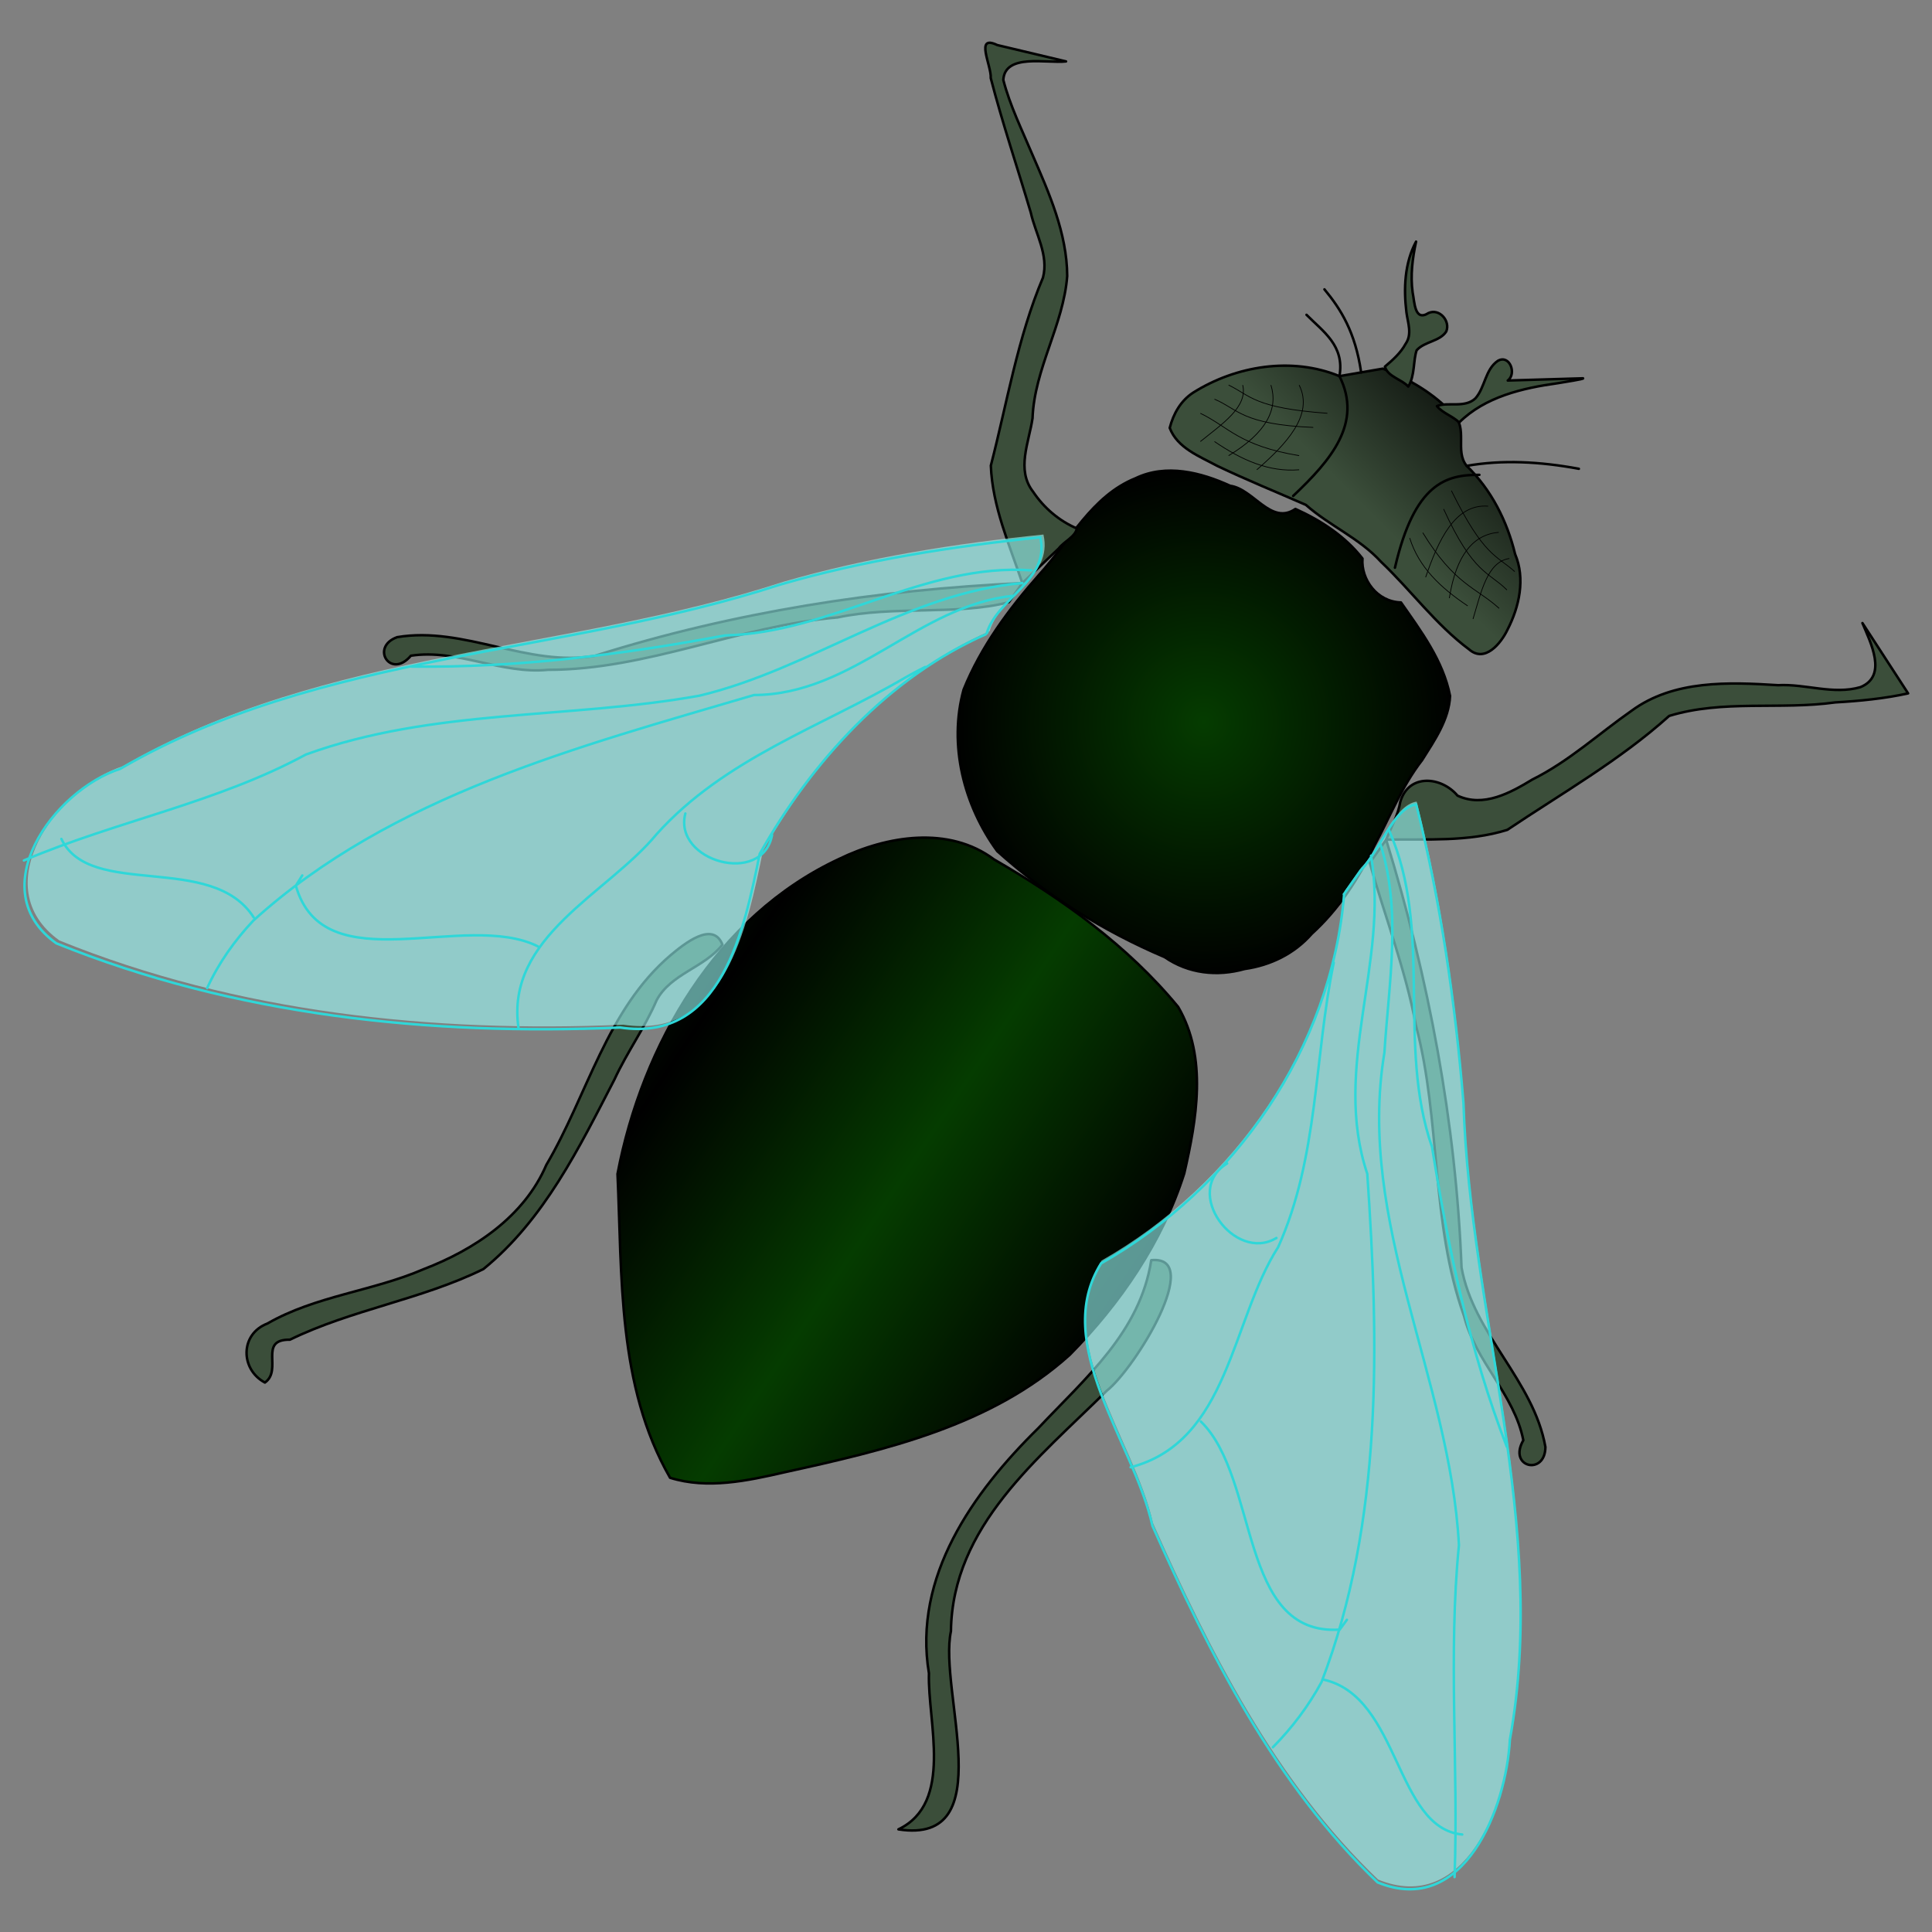 <?xml version="1.0" encoding="UTF-8" standalone="no"?>
<!-- Created with Inkscape (http://www.inkscape.org/) -->

<svg
   xmlns:dc="http://purl.org/dc/elements/1.1/"
   xmlns:cc="http://creativecommons.org/ns#"
   xmlns:rdf="http://www.w3.org/1999/02/22-rdf-syntax-ns#"
   xmlns:svg="http://www.w3.org/2000/svg"
   xmlns="http://www.w3.org/2000/svg"
   xmlns:xlink="http://www.w3.org/1999/xlink"
   xmlns:sodipodi="http://sodipodi.sourceforge.net/DTD/sodipodi-0.dtd"
   xmlns:inkscape="http://www.inkscape.org/namespaces/inkscape"
   width="512"
   height="512"
   id="svg5259"
   version="1.1"
   inkscape:version="0.48.2 r9819"
   sodipodi:docname="fly.svg"
   inkscape:export-filename="/Users/sgrimault/Desktop/fly.png"
   inkscape:export-xdpi="90"
   inkscape:export-ydpi="90">
  <rect width="100%" height="100%" fill="#808080" stroke="none"/>
  <defs
     id="defs5261">
    <inkscape:perspective
       sodipodi:type="inkscape:persp3d"
       inkscape:vp_x="0 : 526.18109 : 1"
       inkscape:vp_y="0 : 1000 : 0"
       inkscape:vp_z="744.09448 : 526.18109 : 1"
       inkscape:persp3d-origin="372.04724 : 350.78739 : 1"
       id="perspective5267" />
    <inkscape:perspective
       id="perspective5277"
       inkscape:persp3d-origin="0.5 : 0.33333333 : 1"
       inkscape:vp_z="1 : 0.5 : 1"
       inkscape:vp_y="0 : 1000 : 0"
       inkscape:vp_x="0 : 0.5 : 1"
       sodipodi:type="inkscape:persp3d" />
    <linearGradient
       gradientTransform="translate(1876.178,82.573)"
       inkscape:collect="always"
       xlink:href="#linearGradient5167"
       id="linearGradient5173"
       x1="-1460"
       y1="362.362"
       x2="-1450"
       y2="352.362"
       gradientUnits="userSpaceOnUse" />
    <linearGradient
       id="linearGradient5167">
      <stop
         style="stop-color:#3b4e3a;stop-opacity:1;"
         offset="0"
         id="stop5169" />
      <stop
         style="stop-color:#000000;stop-opacity:1;"
         offset="1"
         id="stop5171" />
    </linearGradient>
    <linearGradient
       gradientTransform="translate(1876.178,82.573)"
       inkscape:collect="always"
       xlink:href="#linearGradient5151"
       id="linearGradient5165"
       x1="-1490"
       y1="407.362"
       x2="-1475"
       y2="417.362"
       gradientUnits="userSpaceOnUse"
       spreadMethod="reflect" />
    <linearGradient
       id="linearGradient5151">
      <stop
         style="stop-color:#053c00;stop-opacity:1;"
         offset="0"
         id="stop5153" />
      <stop
         style="stop-color:#000000;stop-opacity:1;"
         offset="1"
         id="stop5155" />
    </linearGradient>
    <radialGradient
       inkscape:collect="always"
       xlink:href="#linearGradient5151"
       id="radialGradient5157"
       cx="-1470.75"
       cy="378.212"
       fx="-1470.75"
       fy="378.212"
       r="17.774"
       gradientTransform="matrix(1,0,0,1.019,0,-7.347)"
       gradientUnits="userSpaceOnUse" />
    <linearGradient
       id="linearGradient5290">
      <stop
         style="stop-color:#053c00;stop-opacity:1;"
         offset="0"
         id="stop5292" />
      <stop
         style="stop-color:#000000;stop-opacity:1;"
         offset="1"
         id="stop5294" />
    </linearGradient>
    <radialGradient
       r="17.774"
       fy="378.212"
       fx="-1470.75"
       cy="378.212"
       cx="-1470.75"
       gradientTransform="matrix(1,0,0,1.019,1876.178,75.226)"
       gradientUnits="userSpaceOnUse"
       id="radialGradient5331"
       xlink:href="#linearGradient5151"
       inkscape:collect="always" />
    <radialGradient
       inkscape:collect="always"
       xlink:href="#linearGradient5151"
       id="radialGradient3069"
       gradientUnits="userSpaceOnUse"
       gradientTransform="matrix(1,0,0,1.019,1876.178,75.226)"
       cx="-1470.75"
       cy="378.212"
       fx="-1470.75"
       fy="378.212"
       r="17.774" />
    <linearGradient
       inkscape:collect="always"
       xlink:href="#linearGradient5151"
       id="linearGradient3071"
       gradientUnits="userSpaceOnUse"
       gradientTransform="translate(1876.178,82.573)"
       spreadMethod="reflect"
       x1="-1490"
       y1="407.362"
       x2="-1475"
       y2="417.362" />
    <linearGradient
       inkscape:collect="always"
       xlink:href="#linearGradient5167"
       id="linearGradient3073"
       gradientUnits="userSpaceOnUse"
       gradientTransform="translate(1876.178,82.573)"
       x1="-1460"
       y1="362.362"
       x2="-1450"
       y2="352.362" />
    <linearGradient
       inkscape:collect="always"
       xlink:href="#linearGradient5167"
       id="linearGradient3098"
       gradientUnits="userSpaceOnUse"
       gradientTransform="matrix(3.74,0,0,3.742,6106.755,-1157.955)"
       x1="-1460"
       y1="362.362"
       x2="-1450"
       y2="352.362" />
    <linearGradient
       inkscape:collect="always"
       xlink:href="#linearGradient5151"
       id="linearGradient3111"
       gradientUnits="userSpaceOnUse"
       gradientTransform="matrix(3.74,0,0,3.742,6106.755,-1157.955)"
       spreadMethod="reflect"
       x1="-1490"
       y1="407.362"
       x2="-1475"
       y2="417.362" />
    <radialGradient
       inkscape:collect="always"
       xlink:href="#linearGradient5151"
       id="radialGradient3114"
       gradientUnits="userSpaceOnUse"
       gradientTransform="matrix(3.74,0,0,3.815,6106.755,-1185.447)"
       cx="-1470.75"
       cy="378.212"
       fx="-1470.75"
       fy="378.212"
       r="17.774" />
  </defs>
  <sodipodi:namedview
     id="base"
     pagecolor="#ffffff"
     bordercolor="#666666"
     borderopacity="1.0"
     inkscape:pageopacity="0.0"
     inkscape:pageshadow="2"
     inkscape:zoom="1.07"
     inkscape:cx="111.70043"
     inkscape:cy="286.9692"
     inkscape:document-units="px"
     inkscape:current-layer="layer1"
     showgrid="false"
     showborder="true"
     inkscape:showpageshadow="false"
     inkscape:window-width="1042"
     inkscape:window-height="831"
     inkscape:window-x="248"
     inkscape:window-y="0"
     inkscape:window-maximized="0" />
  <g
     inkscape:label="Layer 1"
     inkscape:groupmode="layer"
     id="layer1"
     transform="translate(-287.197,-66.075)">
    <path
       style="fill:url(#radialGradient3114);fill-opacity:1;stroke:#000000;stroke-width:0.662;stroke-linecap:round;stroke-linejoin:round;stroke-miterlimit:4;stroke-opacity:1;stroke-dasharray:none"
       d="m 630.497,200.951 c -6.507,4.438 -11.073,-5.29 -17.305,-6.142 -7.759,-3.555 -16.965,-5.886 -25.067,-1.989 -11.645,4.682 -17.478,16.708 -25.531,25.537 -8.066,9.119 -15.454,19.139 -20.036,30.478 -4.025,14.662 0.06,30.689 8.916,42.806 13.09,11.793 28.181,21.208 44.376,28.088 6.274,4.345 13.886,5.19 21.178,3.139 6.915,-0.992 13.196,-4.058 17.808,-9.333 7.117,-6.477 12.414,-14.572 16.523,-23.216 4.15,-7.671 7.328,-15.874 12.72,-22.809 3.249,-5.185 7.135,-10.753 7.399,-16.998 -1.827,-9.354 -7.682,-17.145 -13.015,-24.789 -6.379,-0.161 -10.615,-6.16 -10.192,-11.63 -4.583,-5.901 -11.027,-10.106 -17.773,-13.141 z"
       id="path4083-8-0-7"
       inkscape:connector-curvature="0" />
    <path
       style="fill:url(#linearGradient3111);fill-opacity:1;stroke:#000000;stroke-width:0.662;stroke-linecap:round;stroke-linejoin:round;stroke-miterlimit:4;stroke-opacity:1;stroke-dasharray:none"
       d="m 464.771,457.702 c -14.005,-24.374 -12.692,-53.377 -13.93,-80.512 6.527,-34.263 26.193,-68.338 58.75,-83.498 12.62,-6.134 29.033,-8.841 41.037,0.139 18.065,10.451 35.478,22.887 48.801,39.094 7.806,13.4 4.889,29.814 1.609,44.12 -5.801,18.229 -16.979,34.539 -30.331,48.057 -20.819,18.822 -48.973,25.29 -75.602,31.142 -9.839,2.256 -20.44,4.548 -30.335,1.458 z"
       id="path4085-5-6-3"
       inkscape:connector-curvature="0" />
    <path
       style="fill:#3b4e3a;fill-opacity:1;stroke:#000000;stroke-width:0.662;stroke-linecap:round;stroke-linejoin:round;stroke-miterlimit:4;stroke-opacity:1;stroke-dasharray:none"
       d="m 525.29,550.874 c 27.305,4.225 10.54,-36.645 13.913,-52.5 0.38,-27.961 23.266,-45.846 41.305,-63.747 7.571,-5.972 25.883,-35.945 11.786,-34.591 -2.937,19.021 -17.405,31.188 -29.984,44.56 -17.237,16.939 -33.218,39.332 -28.932,64.925 -0.404,12.851 6.623,34.32 -8.089,41.353 z"
       id="path4087-7-3-2"
       inkscape:connector-curvature="0" />
    <path
       style="fill:#3b4e3a;fill-opacity:1;stroke:#000000;stroke-width:0.662;stroke-linecap:round;stroke-linejoin:round;stroke-miterlimit:4;stroke-opacity:1;stroke-dasharray:none"
       d="m 654.541,288.596 c 10.72,-0.221 21.724,0.657 32.108,-2.6 14.512,-9.739 29.842,-18.453 42.894,-30.194 14.285,-4.366 29.399,-1.551 43.997,-3.581 6.483,-0.373 12.974,-0.996 19.325,-2.394 -4.035,-6.212 -8.069,-12.423 -12.104,-18.634 2.094,5.086 6.789,14.023 -0.556,16.989 -7.175,2.069 -14.495,-0.916 -21.777,-0.525 -13.138,-0.818 -27.687,-1.427 -38.857,6.781 -8.732,6.098 -16.636,13.424 -26.249,18.196 -5.841,3.543 -12.999,7.515 -19.872,4.29 -4.23,-5.049 -12.93,-5.96 -15.159,1.633 -0.603,3.63 -2.406,6.645 -3.751,10.04 z"
       id="path4089-3-6-2"
       inkscape:connector-curvature="0" />
    <path
       style="fill:#3b4e3a;fill-opacity:1;stroke:#000000;stroke-width:0.662;stroke-linecap:round;stroke-linejoin:round;stroke-miterlimit:4;stroke-opacity:1;stroke-dasharray:none"
       d="m 654.541,288.596 c 11.286,36.799 18.485,74.928 19.982,113.42 3.166,17.652 19.11,29.934 22.221,47.521 10e-4,7.684 -10.028,5.455 -5.851,-1.775 -2.356,-12.149 -12.724,-20.888 -15.723,-32.955 -8.873,-24.789 -6.058,-51.72 -12.743,-77.016 -2.721,-14.621 -8.321,-29.224 -12.234,-43.023 1.449,-2.058 2.899,-4.115 4.348,-6.173 z"
       id="path4091-3-1-1"
       inkscape:connector-curvature="0" />
    <path
       style="fill:#3b4e3a;fill-opacity:1;stroke:#000000;stroke-width:0.662;stroke-linecap:round;stroke-linejoin:round;stroke-miterlimit:4;stroke-opacity:1;stroke-dasharray:none"
       d="m 357.402,432.469 c -6.547,-3.481 -6.635,-12.845 0.651,-15.64 12.791,-7.353 27.937,-8.583 41.378,-14.396 13.476,-5.17 26.68,-13.927 32.549,-27.646 10.925,-18.502 15.996,-41.191 32.955,-55.587 3.458,-2.887 11.201,-9.241 13.713,-2.78 -4.688,6.066 -13.712,7.687 -17.444,14.73 -3.076,7.192 -7.862,13.808 -11.181,21.011 -9.349,18.063 -18.604,37.14 -34.719,50.231 -16.395,8.079 -34.844,10.71 -51.269,18.715 -8.496,-0.095 -1.835,7.968 -6.633,11.363 z"
       id="path4087-7-5-0-5"
       inkscape:connector-curvature="0" />
    <path
       style="fill:#3b4e3a;fill-opacity:1;stroke:#000000;stroke-width:0.662;stroke-linecap:round;stroke-linejoin:round;stroke-miterlimit:4;stroke-opacity:1;stroke-dasharray:none"
       d="m 558.124,220.596 c -3.415,-10.17 -7.925,-20.251 -8.346,-31.132 4.315,-16.682 7.085,-33.876 13.821,-49.83 1.563,-5.966 -1.969,-11.551 -3.238,-17.228 -3.518,-11.883 -7.502,-23.654 -10.609,-35.643 0.232,-3.281 -4.337,-11.673 1.724,-8.749 6.077,1.446 12.155,2.892 18.232,4.338 -5.172,0.579 -16.183,-2.193 -16.626,4.899 1.765,6.833 4.948,13.231 7.678,19.73 4.443,10.24 9.2,20.881 9.259,32.239 -1.004,13.04 -8.708,24.579 -9.19,37.699 -0.934,6.369 -4.385,13.675 0.15,19.474 2.871,4.295 6.889,7.707 11.592,9.728 -0.38,2.208 -3.361,3.41 -4.802,5.301 -3.205,3.055 -6.484,6.139 -9.643,9.175 z"
       id="path4089-3-5-5-3"
       inkscape:connector-curvature="0" />
    <path
       style="fill:#3b4e3a;fill-opacity:1;stroke:#000000;stroke-width:0.662;stroke-linecap:round;stroke-linejoin:round;stroke-miterlimit:4;stroke-opacity:1;stroke-dasharray:none"
       d="m 558.124,220.596 c -38.348,1.757 -76.601,7.695 -113.245,19.263 -17.754,3.07 -34.755,-7.916 -52.428,-4.93 -7.233,2.582 -1.763,11.284 3.637,4.917 12.228,-1.864 23.938,4.968 36.304,3.738 26.315,0.03 50.718,-11.677 76.775,-13.881 14.747,-3.171 31.975,-0.504 45.392,-4.047 1.188,-1.687 2.376,-3.373 3.564,-5.06 z"
       id="path4091-3-3-7-3"
       inkscape:connector-curvature="0" />
    <path
       style="fill:#9cfffb;fill-opacity:0.588;stroke:none"
       d="m 643.538,302.205 c -3.293,40.836 -29.092,77.856 -64.412,97.925 -13.376,21.358 8.723,47.347 13.609,69.545 15.125,33.991 32.567,68.585 59.673,94.499 22.978,9.39 34.113,-19.87 35.045,-37.818 10.328,-56.672 -10.531,-112.252 -12.292,-168.716 -2.182,-26.612 -6.046,-53.4 -12.538,-79.132 -6.034,0.914 -9.67,12.391 -14.744,17.532 -1.447,2.055 -2.895,4.109 -4.342,6.164 z"
       id="path4043-0-3-9-6"
       inkscape:connector-curvature="0" />
    <path
       style="fill:none;stroke:#2fd7d8;stroke-width:0.662;stroke-linecap:round;stroke-linejoin:miter;stroke-miterlimit:4;stroke-opacity:1;stroke-dasharray:none"
       d="m 612.398,374.404 c -11.999,7.379 2.018,26.434 13.063,19.747 m 12.544,117.059 c 20.164,4.53 18.951,39.337 36.697,41.029 M 605.451,442.81 c 15.483,15.076 9.949,56.872 36.789,55.125 l 1.898,-2.595 m 28.533,68.182 c 1.059,-29.328 -1.728,-58.734 1.159,-87.954 -2.331,-44.198 -27.247,-85.583 -19.749,-130.551 1.16,-18.315 4.654,-37.768 -1.166,-55.548 m 2.376,-3.373 c 11.832,26.551 1.965,56.755 11.409,83.967 4.357,26.96 9.931,53.899 19.823,79.433 M 650.539,292.842 c 4.804,28.164 -10.446,56.101 -0.997,84.315 3.071,44.892 4.213,92.116 -12.126,134.679 -3.44,6.344 -7.829,12.16 -12.902,17.285 m -37.687,-74.202 c 26.128,-6.804 26.635,-38.966 39.106,-58.365 10.698,-23.845 9.527,-50.254 14.716,-75.346 m 2.762,-18.248 c -3.293,40.836 -29.092,77.856 -64.412,97.925 -13.376,21.358 8.723,47.347 13.609,69.545 15.125,33.991 32.567,68.585 59.673,94.499 22.978,9.39 34.113,-19.87 35.045,-37.818 10.328,-56.672 -10.531,-112.252 -12.292,-168.716 -2.182,-26.612 -6.046,-53.4 -12.538,-79.132 -6.034,0.914 -9.67,12.391 -14.744,17.532 -1.447,2.055 -2.895,4.109 -4.342,6.164 z"
       id="path4043-0-3-9"
       inkscape:connector-curvature="0" />
    <path
       style="fill:#9cfffb;fill-opacity:0.588;stroke:none"
       d="m 549.453,233.344 c -26.054,11.464 -46.339,33.904 -60.086,58.264 -4.091,19.91 -9.983,50.096 -37.007,46.022 -50.551,2.181 -102.224,-3.206 -149.417,-22.323 -19.79,-14.18 -0.742,-40.528 16.94,-46.229 53.501,-31.064 117.302,-30.012 174.929,-48.829 22.468,-6.516 45.669,-10.152 68.909,-12.521 2.636,11.51 -11.465,15.98 -14.268,25.617 z"
       id="path4043-0-8-1-9-0"
       inkscape:connector-curvature="0" />
    <path
       style="fill:none;stroke:#2fd7d8;stroke-width:0.662;stroke-linecap:round;stroke-linejoin:miter;stroke-miterlimit:4;stroke-opacity:1;stroke-dasharray:none"
       d="m 491.801,287.331 c -2.508,13.643 -26.27,6.983 -22.981,-5.672 m -114.398,27.531 c -11.104,-17.365 -43.338,-4.746 -50.956,-20.789 m 126.281,28.472 c -19.353,-9.637 -56.778,9.896 -64.15,-16.092 l 1.7,-2.706 m -73.769,-3.968 c 24.54,-10.439 51.17,-15.303 74.734,-28.077 33.515,-12.185 69.764,-9.391 104.295,-15.591 29.494,-7.011 55.007,-27.241 85.563,-29.842 m 2.376,-3.373 c -28.385,-2.037 -53.039,16.613 -81.141,17.237 -27.407,5.127 -55.234,8.608 -83.159,8.262 m 159.548,-18.753 c -25.058,2.478 -42.33,26.213 -68.718,26.292 -46.36,13.669 -96.017,26.539 -132.675,59.761 -4.977,5.282 -9.238,11.286 -12.257,17.902 m 82.512,10.57 c -3.528,-24.193 23.56,-35.551 36.603,-51.357 17.991,-20.041 43.54,-28.401 66.003,-41.562 l 2.557,-1.412 2.599,-1.337 m 16.247,-8.738 c -26.054,11.464 -46.339,33.904 -60.086,58.264 -4.091,19.91 -9.983,50.096 -37.007,46.022 -50.551,2.181 -102.224,-3.206 -149.417,-22.323 -19.79,-14.18 -0.742,-40.528 16.94,-46.229 53.501,-31.064 117.302,-30.012 174.929,-48.829 22.468,-6.516 45.669,-10.152 68.909,-12.521 2.636,11.51 -11.465,15.98 -14.268,25.617 z"
       id="path4043-0-8-1-9"
       inkscape:connector-curvature="0" />
    <path
       style="fill:url(#linearGradient3098);fill-opacity:1;stroke:#000000;stroke-width:0.662;stroke-linecap:round;stroke-linejoin:round;stroke-miterlimit:4;stroke-opacity:1;stroke-dasharray:none"
       d="m 597.184,179.475 c 2.026,5.341 7.929,7.543 12.59,10.069 7.724,3.688 15.657,6.909 23.498,10.334 6.253,5.537 14.227,8.833 19.912,15.085 7.95,7.55 14.496,16.624 23.332,23.203 4.195,3.666 8.448,-1.612 10.172,-5.196 3.133,-6.069 4.785,-13.528 2.032,-20.04 -2.117,-8.746 -6.332,-17.101 -12.84,-23.395 -3.263,-3.963 0.504,-10.135 -3.639,-13.7 -5.037,-5.511 -11.684,-9.354 -18.578,-12.067 -3.832,0.664 -7.664,1.327 -11.495,1.991 -12.584,-5.19 -27.43,-2.766 -38.759,4.36 -3.312,2.146 -5.251,5.616 -6.226,9.356 z"
       id="path4067-3-1-4"
       inkscape:connector-curvature="0" />
    <path
       style="fill:none;stroke:#000000;stroke-width:0.662;stroke-linecap:round;stroke-linejoin:round;stroke-miterlimit:4;stroke-opacity:1;stroke-dasharray:none"
       d="m 642.168,165.76 c 1.416,-8.085 -4.298,-11.777 -8.732,-16.257"
       id="path4069-6-5-2"
       sodipodi:nodetypes="cc"
       inkscape:connector-curvature="0" />
    <path
       style="fill:none;stroke:#000000;stroke-width:0.662;stroke-linecap:round;stroke-linejoin:round;stroke-miterlimit:4;stroke-opacity:1;stroke-dasharray:none"
       d="m 647.915,164.764 c -1.558,-10.726 -5.424,-16.807 -9.728,-22.008"
       id="path4071-4-8-0"
       sodipodi:nodetypes="cc"
       inkscape:connector-curvature="0" />
    <path
       style="fill:none;stroke:#000000;stroke-width:0.662;stroke-linecap:round;stroke-linejoin:round;stroke-miterlimit:4;stroke-opacity:1;stroke-dasharray:none"
       d="m 675.88,189.536 c 9.398,-1.654 19.375,-1.148 29.732,0.773"
       id="path4073-0-1-2"
       sodipodi:nodetypes="cc"
       inkscape:connector-curvature="0" />
    <path
       style="fill:#3b4e3a;fill-opacity:1;stroke:#000000;stroke-width:0.662;stroke-linecap:round;stroke-linejoin:round;stroke-miterlimit:4;stroke-opacity:1;stroke-dasharray:none"
       d="m 673.89,178.034 c 6.92,-6.836 16.803,-9.108 26.12,-10.403 1.868,-0.335 6.994,-1.071 6.725,-1.303 -6.657,0.197 -13.313,0.393 -19.97,0.59 2.445,-1.78 0.511,-6.995 -2.627,-5.217 -3.378,2.297 -3.36,7.036 -5.947,9.95 -2.811,2.668 -7.388,0.857 -10.197,2.046 1.498,1.861 4.168,2.632 5.896,4.337 z"
       id="path4075-3-3-9"
       inkscape:connector-curvature="0" />
    <path
       style="fill:#3b4e3a;fill-opacity:1;stroke:#000000;stroke-width:0.662;stroke-linecap:round;stroke-linejoin:round;stroke-miterlimit:4;stroke-opacity:1;stroke-dasharray:none"
       d="m 660.405,168.524 c 1.805,-2.945 1.266,-6.865 2.22,-9.629 2.141,-2.377 6.126,-2.303 7.843,-4.968 1.154,-2.779 -1.808,-6.193 -4.692,-4.902 -3.746,2.397 -3.691,-2.943 -4.218,-5.456 -0.621,-4.495 -0.037,-9.06 0.91,-13.467 -3.058,5.662 -3.321,12.449 -2.557,18.722 0.359,2.8 1.585,5.78 -0.209,8.366 -1.313,2.424 -3.41,4.283 -5.486,6.041 0.717,2.67 4.412,3.337 6.191,5.293 z"
       id="path4077-5-3-5"
       inkscape:connector-curvature="0" />
    <path
       style="fill:none;stroke:#000000;stroke-width:0.662;stroke-linecap:round;stroke-linejoin:round;stroke-miterlimit:4;stroke-opacity:1;stroke-dasharray:none"
       d="m 642.168,165.76 c 6.19,12.406 -2.211,22.22 -12.267,31.741"
       id="path4079-8-9-7"
       sodipodi:nodetypes="cc"
       inkscape:connector-curvature="0" />
    <path
       style="fill:none;stroke:#000000;stroke-width:0.662;stroke-linecap:round;stroke-linejoin:round;stroke-miterlimit:4;stroke-opacity:1;stroke-dasharray:none"
       d="m 679.252,191.913 c -8.766,-0.056 -17.175,2.151 -22.381,24.608"
       id="path4081-5-7-4"
       sodipodi:nodetypes="cc"
       inkscape:connector-curvature="0" />
    <path
       style="fill:none;stroke:#000000;stroke-width:0.2;stroke-linecap:butt;stroke-linejoin:miter;stroke-miterlimit:4;stroke-opacity:1;stroke-dasharray:none"
       d="m 620.265,190.57 c 7.73,-6.744 15.181,-14.531 11.22,-22.453"
       id="path4964"
       sodipodi:nodetypes="cc"
       inkscape:connector-curvature="0" />
    <path
       style="fill:none;stroke:#000000;stroke-width:0.2;stroke-linecap:butt;stroke-linejoin:miter;stroke-miterlimit:4;stroke-opacity:1;stroke-dasharray:none"
       d="m 612.785,186.828 c 9.995,-6.041 13.212,-12.295 11.22,-18.711"
       id="path4966"
       sodipodi:nodetypes="cc"
       inkscape:connector-curvature="0" />
    <path
       style="fill:none;stroke:#000000;stroke-width:0.2;stroke-linecap:butt;stroke-linejoin:miter;stroke-miterlimit:4;stroke-opacity:1;stroke-dasharray:none"
       d="m 605.306,183.086 c 5.798,-4.681 12.623,-9.207 11.22,-14.969"
       id="path4968"
       sodipodi:nodetypes="cc"
       inkscape:connector-curvature="0" />
    <path
       style="fill:none;stroke:#000000;stroke-width:0.2;stroke-linecap:butt;stroke-linejoin:miter;stroke-miterlimit:4;stroke-opacity:1;stroke-dasharray:none"
       d="m 612.785,168.117 c 5.802,2.795 6.735,6.089 26.18,7.484"
       id="path4970"
       sodipodi:nodetypes="cc"
       inkscape:connector-curvature="0" />
    <path
       style="fill:none;stroke:#000000;stroke-width:0.2;stroke-linecap:butt;stroke-linejoin:miter;stroke-miterlimit:4;stroke-opacity:1;stroke-dasharray:none"
       d="m 609.045,171.859 c 6.217,2.606 7.23,6.695 26.18,7.484"
       id="path4970-2"
       sodipodi:nodetypes="cc"
       inkscape:connector-curvature="0" />
    <path
       style="fill:none;stroke:#000000;stroke-width:0.2;stroke-linecap:butt;stroke-linejoin:miter;stroke-miterlimit:4;stroke-opacity:1;stroke-dasharray:none"
       d="m 605.306,175.601 c 7.468,3.596 10.204,8.585 26.18,11.226"
       id="path4970-6"
       sodipodi:nodetypes="cc"
       inkscape:connector-curvature="0" />
    <path
       style="fill:none;stroke:#000000;stroke-width:0.2;stroke-linecap:butt;stroke-linejoin:miter;stroke-miterlimit:4;stroke-opacity:1;stroke-dasharray:none"
       d="m 609.045,183.086 c 7.25,4.936 14.454,8.146 22.44,7.484"
       id="path4970-9"
       sodipodi:nodetypes="cc"
       inkscape:connector-curvature="0" />
    <g
       id="g5142"
       transform="matrix(-1.407,-3.467,-3.465,1.407,-89.258,-5233.32)">
      <path
         sodipodi:nodetypes="cc"
         id="path4964-4"
         d="m -1426,361.362 c 2.067,-1.802 4.059,-3.883 3,-6"
         style="fill:none;stroke:#000000;stroke-width:0.053;stroke-linecap:butt;stroke-linejoin:miter;stroke-miterlimit:4;stroke-opacity:1;stroke-dasharray:none"
         inkscape:connector-curvature="0" />
      <path
         sodipodi:nodetypes="cc"
         id="path4966-1"
         d="m -1428,360.362 c 2.673,-1.614 3.533,-3.285 3,-5"
         style="fill:none;stroke:#000000;stroke-width:0.053;stroke-linecap:butt;stroke-linejoin:miter;stroke-miterlimit:4;stroke-opacity:1;stroke-dasharray:none"
         inkscape:connector-curvature="0" />
      <path
         sodipodi:nodetypes="cc"
         id="path4968-9"
         d="m -1430,359.362 c 1.55,-1.251 3.375,-2.46 3,-4"
         style="fill:none;stroke:#000000;stroke-width:0.053;stroke-linecap:butt;stroke-linejoin:miter;stroke-miterlimit:4;stroke-opacity:1;stroke-dasharray:none"
         inkscape:connector-curvature="0" />
      <path
         sodipodi:nodetypes="cc"
         id="path4970-8"
         d="m -1428,355.362 c 1.551,0.747 1.801,1.627 7,2"
         style="fill:none;stroke:#000000;stroke-width:0.053;stroke-linecap:butt;stroke-linejoin:miter;stroke-miterlimit:4;stroke-opacity:1;stroke-dasharray:none"
         inkscape:connector-curvature="0" />
      <path
         sodipodi:nodetypes="cc"
         id="path4970-2-0"
         d="m -1429,356.362 c 1.662,0.696 1.933,1.789 7,2"
         style="fill:none;stroke:#000000;stroke-width:0.053;stroke-linecap:butt;stroke-linejoin:miter;stroke-miterlimit:4;stroke-opacity:1;stroke-dasharray:none"
         inkscape:connector-curvature="0" />
      <path
         sodipodi:nodetypes="cc"
         id="path4970-6-4"
         d="m -1430,357.362 c 1.997,0.961 2.728,2.294 7,3"
         style="fill:none;stroke:#000000;stroke-width:0.053;stroke-linecap:butt;stroke-linejoin:miter;stroke-miterlimit:4;stroke-opacity:1;stroke-dasharray:none"
         inkscape:connector-curvature="0" />
      <path
         sodipodi:nodetypes="cc"
         id="path4970-9-9"
         d="m -1429,359.362 c 1.938,1.319 3.865,2.177 6,2"
         style="fill:none;stroke:#000000;stroke-width:0.053;stroke-linecap:butt;stroke-linejoin:miter;stroke-miterlimit:4;stroke-opacity:1;stroke-dasharray:none"
         inkscape:connector-curvature="0" />
    </g>
  </g>
</svg>
